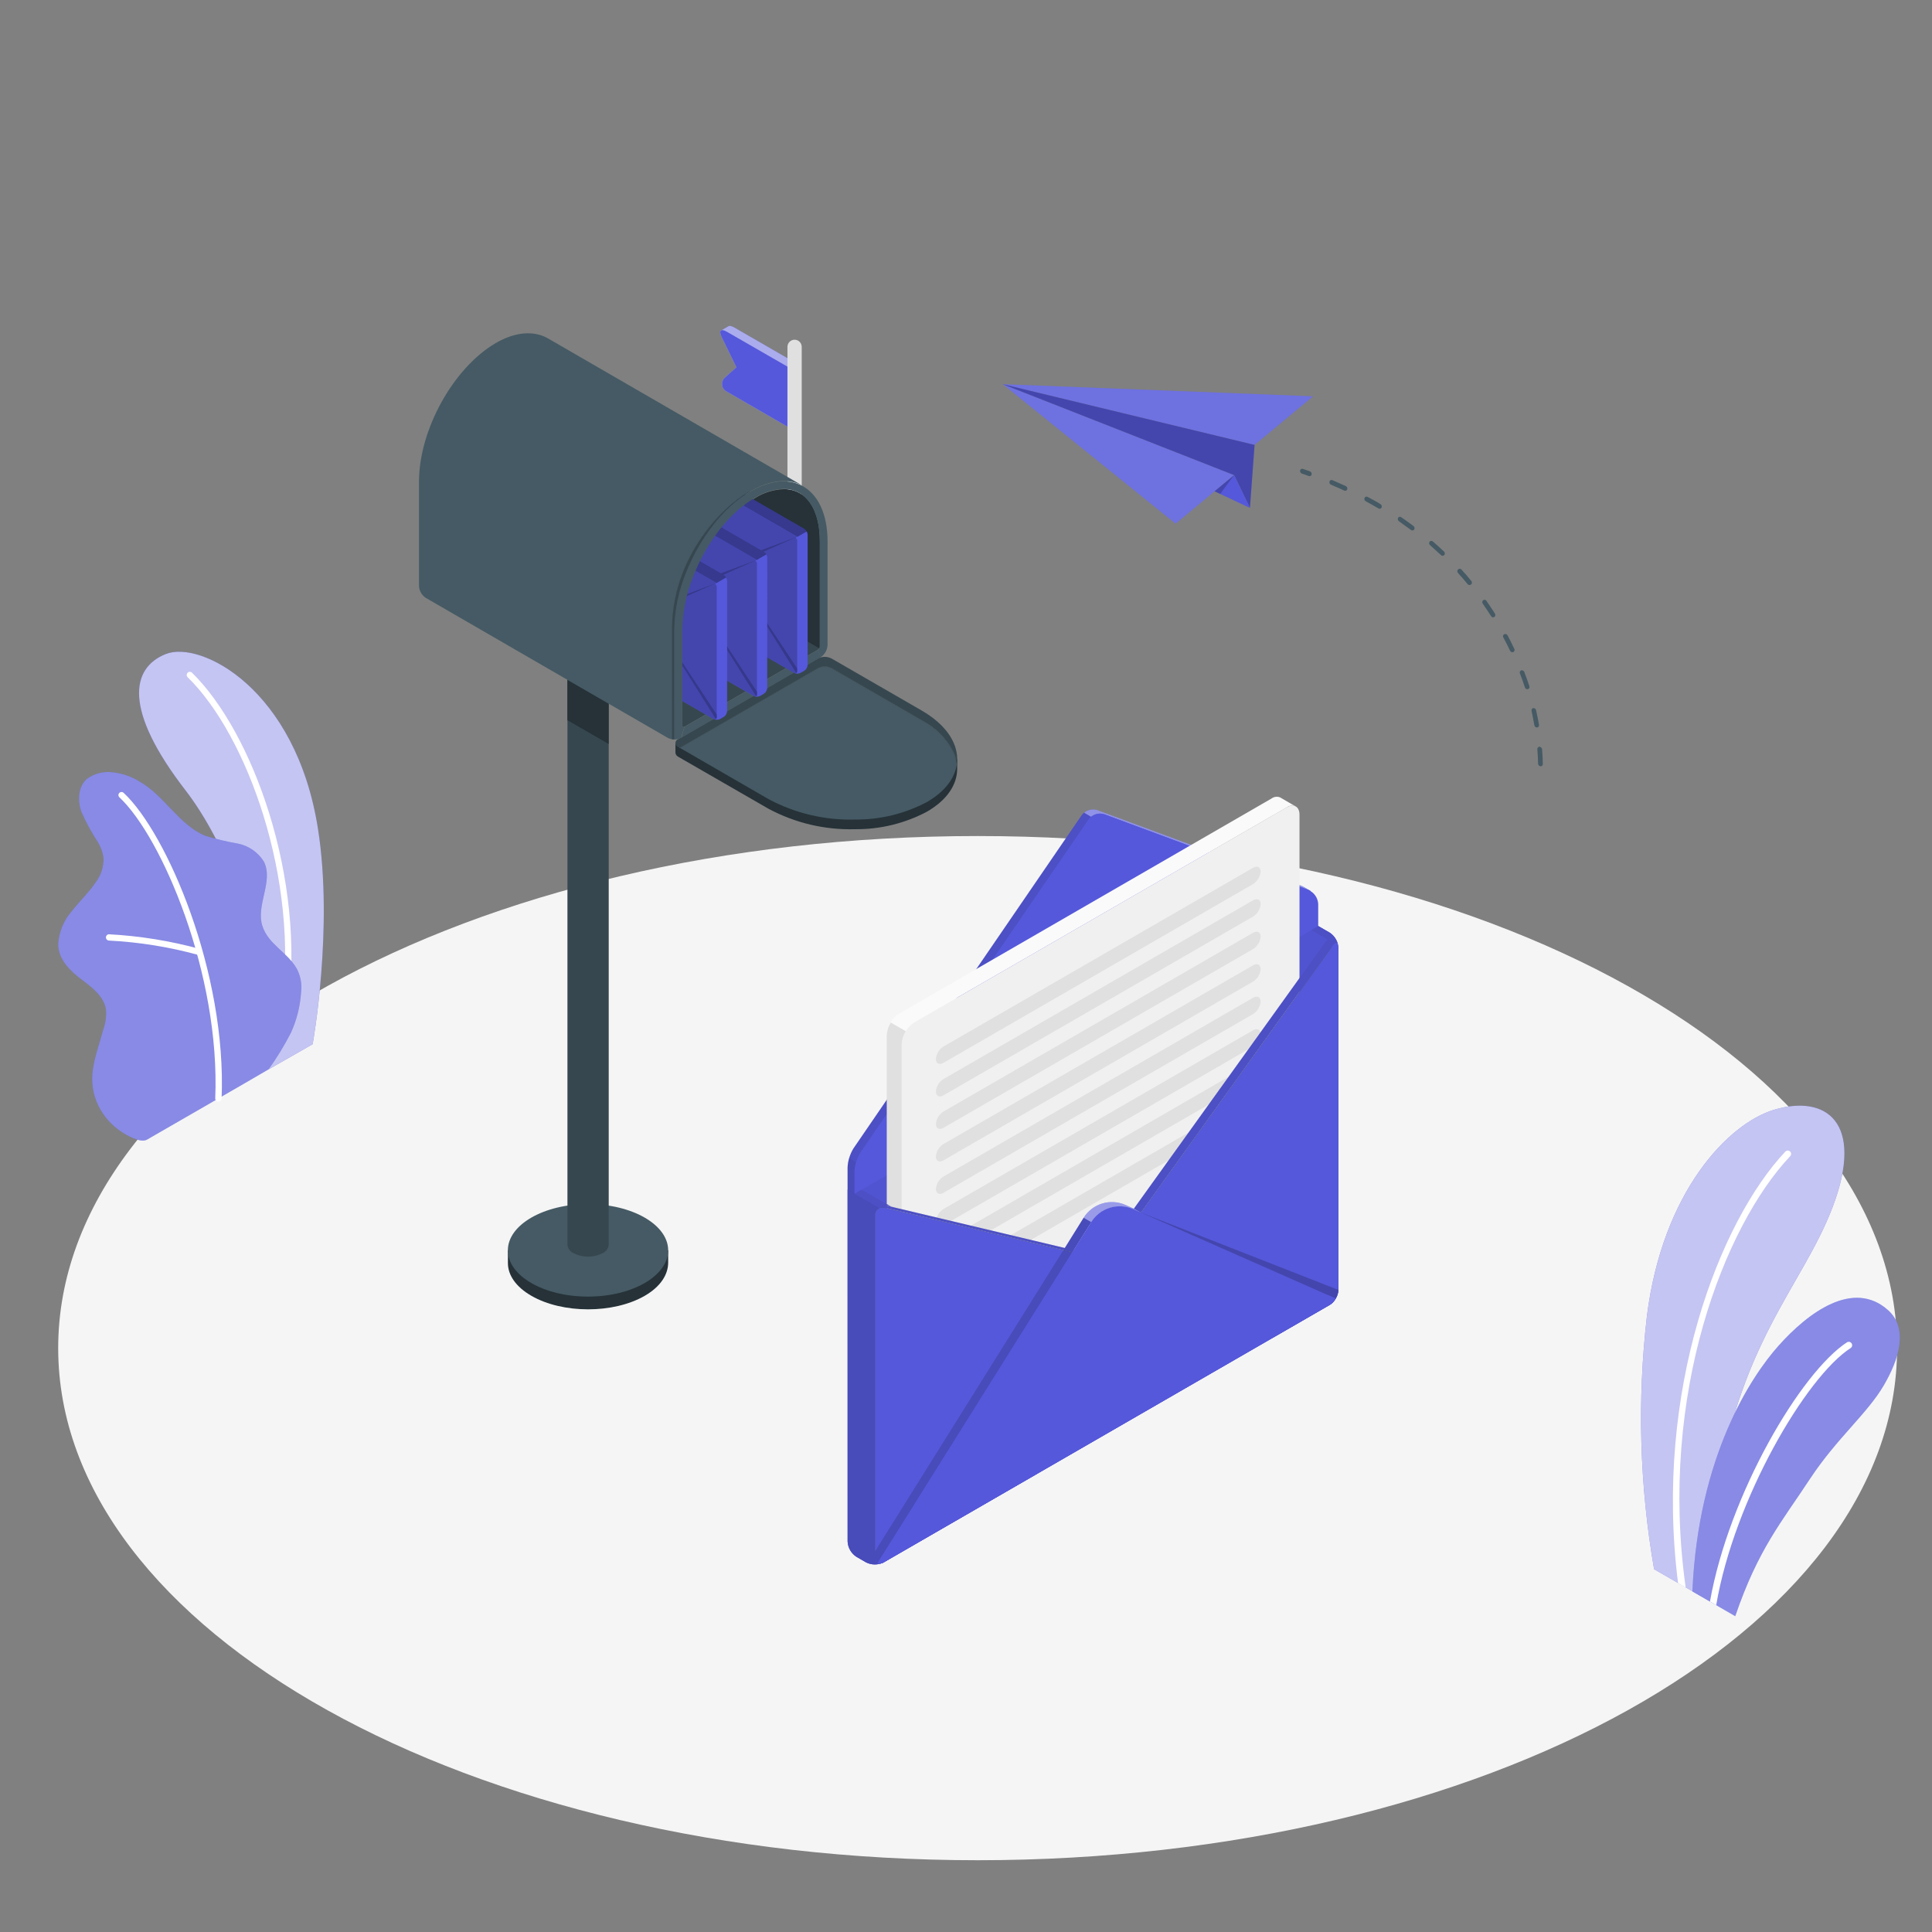 <svg width="166" height="166" viewBox="0 0 166 166" fill="none" xmlns="http://www.w3.org/2000/svg">
<rect x="0" y="0" width="166" height="166" fill="#808080" stroke="none"/>
<g id="Inbox cleanup-amico 1">
<g id="freepik--Floor--inject-59">
<path id="freepik--floor--inject-59" d="M84 159.833C127.63 159.833 163 140.133 163 115.833C163 91.532 127.63 71.833 84 71.833C40.37 71.833 5 91.532 5 115.833C5 140.133 40.37 159.833 84 159.833Z" fill="#F5F5F5"/>
</g>
<g id="freepik--Mailbox--inject-59">
<g id="freepik--mailbox--inject-59">
<path id="Vector" d="M68.298 31.143L63.092 28.138C62.858 28.006 62.692 27.972 62.598 28.023L61.964 28.393C61.853 28.453 61.858 28.644 61.998 28.933L63.275 31.555L62.33 32.407C62.23 32.484 62.151 32.586 62.102 32.702C62.053 32.819 62.034 32.946 62.048 33.072C62.062 33.198 62.109 33.318 62.183 33.42C62.257 33.523 62.356 33.605 62.471 33.658L67.672 36.663L68.311 36.297L68.298 31.143Z" fill="#5558DA"/>
<path id="Vector_2" opacity="0.5" d="M68.298 31.143L63.092 28.138C62.858 28.006 62.692 27.972 62.598 28.023L61.964 28.393C61.853 28.453 61.858 28.644 61.998 28.933L63.275 31.555L62.33 32.407C62.23 32.484 62.151 32.586 62.102 32.702C62.053 32.819 62.034 32.946 62.048 33.072C62.062 33.198 62.109 33.318 62.183 33.42C62.257 33.523 62.356 33.605 62.471 33.658L67.672 36.663L68.311 36.297L68.298 31.143Z" fill="white"/>
<path id="Vector_3" d="M62.458 28.508C61.947 28.21 61.743 28.401 61.998 28.933L63.275 31.555L62.33 32.407C62.23 32.484 62.151 32.586 62.102 32.702C62.053 32.819 62.034 32.946 62.048 33.072C62.062 33.198 62.108 33.318 62.182 33.42C62.257 33.523 62.356 33.605 62.471 33.658L67.672 36.663V31.509L62.458 28.508Z" fill="#5558DA"/>
<path id="Vector_4" d="M68.272 47.704C68.11 47.703 67.955 47.638 67.84 47.523C67.725 47.409 67.66 47.254 67.659 47.091V29.802C67.659 29.639 67.724 29.483 67.839 29.368C67.954 29.253 68.109 29.189 68.272 29.189C68.435 29.189 68.591 29.253 68.706 29.368C68.82 29.483 68.885 29.639 68.885 29.802V47.091C68.884 47.254 68.819 47.409 68.704 47.523C68.59 47.638 68.434 47.703 68.272 47.704Z" fill="#E0E0E0"/>
<path id="Vector_5" d="M43.64 108.511V107.43H43.904C44.309 106.704 44.917 106.112 45.654 105.728C48.343 104.174 52.702 104.174 55.392 105.728C56.129 106.112 56.737 106.704 57.142 107.43H57.41V108.477C57.41 109.512 56.763 110.546 55.396 111.338C52.706 112.887 48.348 112.887 45.658 111.338C44.304 110.559 43.632 109.533 43.64 108.511Z" fill="#263238"/>
<path id="Vector_6" d="M50.523 111.406C54.326 111.406 57.41 109.626 57.41 107.43C57.41 105.235 54.326 103.455 50.523 103.455C46.719 103.455 43.636 105.235 43.636 107.43C43.636 109.626 46.719 111.406 50.523 111.406Z" fill="#455A64"/>
<path id="Vector_7" d="M52.302 53.931V106.949C52.288 107.105 52.232 107.254 52.141 107.382C52.049 107.509 51.926 107.609 51.783 107.673C51.394 107.87 50.965 107.973 50.529 107.973C50.093 107.973 49.664 107.87 49.276 107.673C49.133 107.609 49.009 107.509 48.918 107.382C48.827 107.254 48.771 107.105 48.756 106.949V53.931H52.302Z" fill="#37474F"/>
<path id="Vector_8" d="M48.752 58.405V61.882L52.298 63.925V60.456L48.752 58.405Z" fill="#263238"/>
<path id="Vector_9" d="M63.841 51.914L70.396 55.702C70.363 55.754 70.319 55.799 70.269 55.834L58.802 62.453C58.704 62.508 58.627 62.453 58.627 62.351V54.089C58.658 52.499 58.983 50.929 59.585 49.458L63.841 51.914Z" fill="#37474F"/>
<path id="Vector_10" d="M70.447 46.508V55.753L59.589 49.483C59.599 49.452 59.61 49.42 59.623 49.39C60.789 46.483 62.752 44.014 64.88 42.792C65.617 42.327 66.464 42.064 67.336 42.031C69.255 42.009 70.447 43.725 70.447 46.508Z" fill="#263238"/>
<path id="Vector_11" d="M82.242 66.054V65.236H82.165V65.351C82.114 65.122 82.041 64.898 81.948 64.683C81.356 63.486 80.395 62.51 79.207 61.899L71.456 57.409C71.275 57.316 71.074 57.267 70.871 57.267C70.667 57.267 70.466 57.316 70.285 57.409L58.414 64.257C58.264 64.139 58.136 63.995 58.035 63.832V64.683C58.043 64.756 58.069 64.826 58.112 64.885C58.154 64.945 58.212 64.993 58.278 65.024L66.037 69.493C68.317 70.714 70.876 71.319 73.461 71.246C75.612 71.268 77.736 70.752 79.637 69.744C81.382 68.74 82.242 67.412 82.242 66.054Z" fill="#263238"/>
<path id="Vector_12" d="M81.948 64.675C81.356 63.477 80.395 62.501 79.207 61.891L71.456 57.409C71.275 57.316 71.074 57.267 70.871 57.267C70.667 57.267 70.466 57.316 70.285 57.409L58.414 64.257L66.037 68.663C68.317 69.884 70.876 70.489 73.461 70.416C75.612 70.438 77.736 69.922 79.637 68.914C81.203 68.012 82.059 66.85 82.216 65.636C82.173 65.305 82.082 64.981 81.948 64.675Z" fill="#455A64"/>
<path id="Vector_13" d="M82.216 65.637C82.173 65.305 82.082 64.981 81.948 64.675C81.356 63.477 80.395 62.501 79.207 61.891L71.456 57.409C71.275 57.316 71.074 57.267 70.871 57.267C70.667 57.267 70.466 57.316 70.285 57.409L58.414 64.257L58.278 64.181C58.207 64.158 58.145 64.113 58.101 64.053C58.057 63.992 58.033 63.919 58.033 63.845C58.033 63.77 58.057 63.697 58.101 63.637C58.145 63.576 58.207 63.531 58.278 63.508L70.277 56.579C70.458 56.486 70.659 56.437 70.862 56.437C71.066 56.437 71.266 56.486 71.448 56.579L79.207 61.057C80.603 61.865 81.514 62.836 81.948 63.845C82.09 64.17 82.183 64.514 82.225 64.866C82.252 65.122 82.249 65.381 82.216 65.637Z" fill="#37474F"/>
<path id="Vector_14" d="M58.538 63.389L70.536 56.46L70.272 55.834L58.806 62.457L58.538 63.389Z" fill="#455A64"/>
<g id="freepik--Letter--inject-59">
<path id="Vector_15" d="M69.392 45.938C69.386 45.838 69.358 45.742 69.308 45.655C69.259 45.569 69.19 45.495 69.106 45.44L54.494 37.008C54.406 36.962 54.308 36.938 54.209 36.938C54.11 36.938 54.012 36.962 53.924 37.008L53.6 37.191C53.518 37.245 53.449 37.319 53.4 37.404C53.35 37.49 53.321 37.586 53.315 37.685V48.888C53.321 48.986 53.35 49.082 53.4 49.168C53.449 49.254 53.518 49.327 53.6 49.381L68.213 57.813C68.301 57.859 68.398 57.884 68.498 57.884C68.597 57.884 68.695 57.859 68.783 57.813L69.106 57.63C69.189 57.575 69.257 57.502 69.307 57.417C69.356 57.331 69.385 57.235 69.392 57.136V45.938Z" fill="#5558DA"/>
<path id="Vector_16" opacity="0.35" d="M69.328 45.657L68.519 46.125L53.422 37.408C53.47 37.322 53.539 37.249 53.622 37.195L53.945 37.012C54.033 36.966 54.131 36.942 54.23 36.942C54.33 36.942 54.428 36.966 54.516 37.012L69.124 45.444C69.208 45.497 69.278 45.571 69.328 45.657Z" fill="black"/>
<path id="Vector_17" opacity="0.2" d="M68.498 46.121L68.349 46.21C68.396 46.23 68.435 46.265 68.462 46.308C68.489 46.351 68.501 46.402 68.498 46.453V57.651C68.502 57.688 68.496 57.725 68.48 57.758C68.464 57.791 68.439 57.819 68.408 57.839C68.365 57.856 68.316 57.856 68.272 57.839L68.213 57.813L53.6 49.377C53.518 49.322 53.449 49.249 53.4 49.164C53.35 49.078 53.321 48.982 53.315 48.883V37.689C53.319 37.588 53.348 37.49 53.4 37.404L68.498 46.121Z" fill="black"/>
<path id="Vector_18" opacity="0.2" d="M68.498 46.121L61.73 48.636C61.496 48.723 61.24 48.728 61.003 48.651C60.765 48.574 60.561 48.419 60.423 48.211L59.338 46.547L53.345 37.365L59.112 46.619L53.307 48.892C53.313 48.993 53.344 49.09 53.396 49.177L59.129 46.623L60.406 48.645C60.546 48.87 60.762 49.036 61.014 49.114C61.267 49.193 61.539 49.177 61.781 49.071L62.679 48.675L68.413 57.822C68.444 57.802 68.468 57.774 68.484 57.741C68.5 57.708 68.506 57.671 68.502 57.635V57.447L62.705 48.679L68.498 46.121Z" fill="black"/>
</g>
<g id="freepik--letter--inject-59">
<path id="Vector_19" d="M65.923 47.917C65.918 47.818 65.889 47.722 65.84 47.636C65.79 47.55 65.721 47.477 65.638 47.423L51.025 38.987C50.936 38.943 50.837 38.92 50.738 38.92C50.638 38.92 50.54 38.943 50.451 38.987L50.131 39.174C50.048 39.228 49.979 39.301 49.929 39.387C49.88 39.473 49.851 39.569 49.846 39.668V50.867C49.851 50.966 49.88 51.062 49.929 51.148C49.979 51.234 50.048 51.307 50.131 51.361L64.739 59.797C64.828 59.841 64.926 59.864 65.025 59.864C65.124 59.864 65.221 59.841 65.31 59.797L65.633 59.609C65.716 59.556 65.786 59.483 65.835 59.397C65.885 59.311 65.913 59.215 65.918 59.116L65.923 47.917Z" fill="#5558DA"/>
<path id="Vector_20" opacity="0.35" d="M65.85 47.636L65.037 48.104L49.94 39.387C49.99 39.301 50.06 39.228 50.144 39.174L50.468 38.987C50.556 38.943 50.654 38.92 50.753 38.92C50.852 38.92 50.95 38.943 51.038 38.987L65.646 47.423C65.731 47.475 65.802 47.549 65.85 47.636Z" fill="black"/>
<path id="Vector_21" opacity="0.2" d="M65.041 48.104L64.892 48.194C64.939 48.214 64.979 48.248 65.005 48.291C65.032 48.335 65.045 48.386 65.041 48.436V59.635C65.046 59.671 65.04 59.708 65.024 59.741C65.008 59.775 64.983 59.803 64.952 59.822C64.908 59.839 64.86 59.839 64.816 59.822L64.756 59.797L50.144 51.361C50.062 51.306 49.993 51.233 49.943 51.147C49.894 51.062 49.865 50.965 49.859 50.867V39.672C49.863 39.572 49.892 39.474 49.944 39.387L65.041 48.104Z" fill="black"/>
<path id="Vector_22" opacity="0.2" d="M65.037 48.104L58.261 50.633C58.027 50.72 57.771 50.726 57.533 50.648C57.296 50.571 57.092 50.416 56.954 50.207L55.869 48.543L49.889 39.358L55.665 48.598L49.859 50.871C49.862 50.972 49.893 51.071 49.948 51.156L55.682 48.636L56.959 50.654C57.099 50.879 57.316 51.046 57.569 51.124C57.822 51.202 58.095 51.186 58.338 51.08L59.236 50.679L64.969 59.831C64.999 59.809 65.023 59.78 65.037 59.746C65.052 59.713 65.058 59.676 65.054 59.639V59.456L59.266 50.671L65.037 48.104Z" fill="black"/>
</g>
<g id="freepik--letter--inject-59_2">
<path id="Vector_23" d="M62.475 49.913C62.47 49.814 62.441 49.718 62.392 49.632C62.342 49.546 62.273 49.474 62.19 49.42L47.578 40.975C47.489 40.93 47.392 40.906 47.292 40.906C47.193 40.906 47.095 40.93 47.007 40.975L46.684 41.162C46.6 41.216 46.531 41.289 46.481 41.375C46.432 41.461 46.404 41.557 46.398 41.656V52.85C46.404 52.949 46.433 53.045 46.482 53.131C46.532 53.217 46.601 53.29 46.684 53.344L61.296 61.78C61.384 61.825 61.482 61.847 61.581 61.847C61.68 61.847 61.778 61.825 61.866 61.78L62.19 61.593C62.273 61.539 62.341 61.466 62.391 61.38C62.44 61.294 62.469 61.198 62.475 61.099V49.913Z" fill="#5558DA"/>
<path id="Vector_24" opacity="0.35" d="M62.39 49.62L61.581 50.088L46.484 41.371C46.531 41.284 46.6 41.21 46.684 41.158L47.007 40.971C47.095 40.924 47.193 40.9 47.292 40.9C47.392 40.9 47.49 40.924 47.578 40.971L62.19 49.407C62.274 49.459 62.343 49.533 62.39 49.62Z" fill="black"/>
<path id="Vector_25" opacity="0.2" d="M61.581 50.084L61.432 50.173C61.479 50.193 61.518 50.227 61.545 50.271C61.572 50.314 61.584 50.365 61.581 50.416V61.614C61.585 61.651 61.579 61.688 61.563 61.721C61.547 61.754 61.523 61.782 61.492 61.801C61.448 61.819 61.399 61.819 61.355 61.801L61.296 61.776L46.684 53.344C46.601 53.289 46.532 53.217 46.483 53.131C46.433 53.045 46.404 52.949 46.398 52.85V41.652C46.402 41.551 46.431 41.453 46.484 41.367L61.581 50.084Z" fill="black"/>
<path id="Vector_26" opacity="0.2" d="M61.581 50.088L54.813 52.612C54.58 52.701 54.324 52.707 54.087 52.63C53.85 52.552 53.647 52.396 53.511 52.186L52.421 50.518L46.428 41.337L52.204 50.582L46.398 52.855C46.406 52.955 46.437 53.053 46.488 53.14L52.221 50.586L53.498 52.608C53.638 52.832 53.853 52.999 54.106 53.077C54.359 53.155 54.631 53.14 54.873 53.033L55.771 52.638L61.504 61.785C61.535 61.765 61.56 61.737 61.576 61.704C61.592 61.671 61.598 61.634 61.594 61.597V61.41L55.801 52.625L61.581 50.088Z" fill="black"/>
</g>
<path id="Vector_27" d="M68.928 41.711C67.766 41.103 66.225 41.209 64.539 42.184C62.645 43.273 60.938 45.244 59.742 47.508C59.464 48.031 59.214 48.568 58.993 49.117C58.336 50.694 57.982 52.381 57.95 54.089V63.534C57.747 63.536 57.547 63.488 57.367 63.393L36.583 51.369C36.412 51.255 36.27 51.103 36.168 50.924C36.067 50.745 36.009 50.544 36 50.339V41.401C36 36.923 38.95 31.611 42.585 29.483C44.287 28.487 45.875 28.406 47.05 29.057L68.928 41.711Z" fill="#455A64"/>
<path id="Vector_28" d="M58.993 49.117C58.336 50.694 57.982 52.381 57.95 54.089V63.534C57.879 63.533 57.808 63.526 57.737 63.513C57.737 62.968 57.737 59.937 57.737 54.093C57.737 47.147 63.079 42.733 64.548 42.175C62.654 43.265 60.947 45.236 59.751 47.5C59.47 48.025 59.217 48.565 58.993 49.117Z" fill="#37474F"/>
<path id="Vector_29" d="M58.806 62.453C58.708 62.512 58.627 62.453 58.627 62.355V54.089C58.66 52.501 58.986 50.932 59.589 49.462C59.599 49.43 59.61 49.399 59.623 49.368C59.855 48.785 60.122 48.217 60.423 47.666C61.59 45.512 63.181 43.742 64.88 42.767C65.617 42.301 66.464 42.038 67.336 42.005C67.78 42.002 68.219 42.109 68.613 42.316C69.758 42.929 70.43 44.41 70.43 46.483V55.523C70.428 55.585 70.411 55.645 70.38 55.698C70.35 55.751 70.307 55.796 70.256 55.83L70.52 56.456L70.579 56.417C70.672 56.353 70.754 56.274 70.822 56.183C70.992 55.972 71.09 55.713 71.103 55.442V46.508C71.103 44.112 70.251 42.443 68.911 41.737C67.744 41.124 66.208 41.23 64.518 42.205C62.628 43.295 60.921 45.265 59.721 47.53C59.444 48.053 59.196 48.59 58.976 49.139C58.319 50.715 57.965 52.402 57.933 54.11V63.534H58.035C58.204 63.524 58.368 63.477 58.517 63.398L58.806 62.453Z" fill="#455A64"/>
</g>
</g>
<g id="freepik--Message--inject-115">
<g id="freepik--Envelope--inject-115">
<path id="Vector_30" d="M72.826 102.212L112.656 79.218L114.25 80.138C114.468 80.281 114.649 80.473 114.778 80.698C114.908 80.924 114.983 81.177 114.997 81.437V110.818C114.983 111.078 114.908 111.331 114.779 111.556C114.649 111.782 114.468 111.974 114.25 112.117L75.916 134.245C75.684 134.36 75.429 134.42 75.17 134.42C74.911 134.42 74.655 134.36 74.423 134.245L73.581 133.758C73.364 133.615 73.183 133.423 73.052 133.197C72.922 132.972 72.847 132.719 72.832 132.459L72.826 102.212Z" fill="#5558DA"/>
<path id="Vector_31" opacity="0.05" d="M72.826 102.212L112.656 79.218L114.25 80.138C114.468 80.281 114.649 80.473 114.778 80.698C114.908 80.924 114.983 81.177 114.997 81.437V110.818C114.983 111.078 114.908 111.331 114.779 111.556C114.649 111.782 114.468 111.974 114.25 112.117L75.916 134.245C75.684 134.36 75.429 134.42 75.17 134.42C74.911 134.42 74.655 134.36 74.423 134.245L73.581 133.758C73.364 133.615 73.183 133.423 73.052 133.197C72.922 132.972 72.847 132.719 72.832 132.459L72.826 102.212Z" fill="black"/>
<path id="Vector_32" d="M112.435 76.632L112.599 76.542L111.981 76.184C111.927 76.154 111.871 76.128 111.814 76.106L94.285 69.611C94.044 69.531 93.785 69.528 93.543 69.605C93.301 69.682 93.091 69.834 92.941 70.038L73.33 98.673C73.026 99.167 72.852 99.73 72.826 100.309V102.212L73.423 102.564L112.647 79.215V77.313C112.641 77.07 112.568 76.835 112.435 76.632Z" fill="#5558DA"/>
<path id="Vector_33" opacity="0.1" d="M93.75 70.179C93.672 70.24 93.604 70.312 93.547 70.394L73.937 99.028C73.776 99.282 73.653 99.557 73.572 99.847L72.975 99.494C73.019 99.347 73.072 99.202 73.133 99.061C73.16 99.001 73.187 98.945 73.217 98.888V98.861C73.248 98.801 73.283 98.743 73.322 98.688L92.938 70.041C92.968 69.999 93 69.959 93.037 69.922L93.141 69.826L93.75 70.179Z" fill="black"/>
<path id="Vector_34" opacity="0.35" d="M112.59 76.542C112.537 76.51 112.481 76.483 112.423 76.462L94.891 69.964C94.698 69.9 94.492 69.886 94.293 69.923C94.093 69.961 93.906 70.049 93.75 70.179L93.153 69.826C93.31 69.698 93.498 69.611 93.697 69.573C93.897 69.535 94.103 69.549 94.297 69.611L111.826 76.106C111.883 76.128 111.938 76.155 111.99 76.187L112.59 76.542Z" fill="white"/>
<path id="Vector_35" d="M93.039 69.922C93.071 69.887 93.106 69.855 93.144 69.826C93.106 69.854 93.07 69.886 93.039 69.922Z" fill="#5558DA"/>
<path id="Vector_36" opacity="0.2" d="M73.211 98.876C73.211 98.876 73.211 98.855 73.211 98.846C73.211 98.837 73.217 98.867 73.211 98.876Z" fill="black"/>
<path id="Vector_37" opacity="0.2" d="M92.941 70.038C92.97 69.996 93.003 69.957 93.04 69.922C93.002 69.956 92.969 69.995 92.941 70.038Z" fill="black"/>
<path id="Vector_38" d="M93.547 70.397L73.939 99.034C73.632 99.526 73.458 100.089 73.432 100.668V102.57L113.262 79.576V77.665C113.247 77.408 113.161 77.159 113.012 76.948C112.864 76.737 112.66 76.572 112.423 76.471L94.894 69.975C94.653 69.896 94.394 69.894 94.153 69.969C93.911 70.045 93.699 70.194 93.547 70.397Z" fill="#5558DA"/>
<path id="Vector_39" d="M77.768 130.243L76.49 129.506C76.384 129.425 76.302 129.319 76.249 129.197C76.197 129.075 76.177 128.942 76.191 128.81V88.986C76.208 88.582 76.332 88.189 76.55 87.848L77.849 88.595C77.629 88.937 77.505 89.332 77.49 89.738V129.547C77.474 129.677 77.492 129.809 77.54 129.931C77.589 130.053 77.667 130.16 77.768 130.243Z" fill="#E0E0E0"/>
<path id="Vector_40" d="M78.565 87.836L110.559 69.369C111.157 69.017 111.655 69.301 111.655 70.002V109.815C111.635 110.196 111.526 110.566 111.335 110.897C111.145 111.228 110.879 111.508 110.559 111.717L78.565 130.181C77.968 130.53 77.469 130.246 77.469 129.545V89.738C77.49 89.358 77.6 88.987 77.79 88.656C77.981 88.326 78.246 88.045 78.565 87.836Z" fill="#F0F0F0"/>
<path id="Vector_41" d="M110.037 68.542L111.291 69.271C111.17 69.225 111.039 69.211 110.911 69.23C110.782 69.248 110.661 69.298 110.557 69.375L78.565 87.839C78.258 88.024 78.004 88.284 77.825 88.595L76.526 87.848C76.706 87.538 76.959 87.277 77.263 87.087L109.258 68.605C109.369 68.523 109.5 68.473 109.638 68.461C109.775 68.449 109.913 68.475 110.037 68.536V68.542Z" fill="#FAFAFA"/>
<path id="Vector_42" d="M81.062 89.92L107.666 74.559C108.024 74.353 108.314 74.5 108.314 74.888C108.298 75.105 108.231 75.315 108.118 75.501C108.005 75.688 107.851 75.845 107.666 75.96L81.062 91.321C80.704 91.527 80.414 91.381 80.414 90.996C80.43 90.778 80.496 90.567 80.609 90.38C80.722 90.194 80.877 90.036 81.062 89.92Z" fill="#E0E0E0"/>
<path id="Vector_43" d="M81.062 92.713L107.666 77.352C108.024 77.145 108.314 77.292 108.314 77.68C108.298 77.897 108.231 78.107 108.118 78.293C108.005 78.48 107.851 78.637 107.666 78.752L81.062 94.113C80.704 94.319 80.414 94.173 80.414 93.788C80.43 93.57 80.496 93.359 80.609 93.172C80.722 92.986 80.877 92.828 81.062 92.713Z" fill="#E0E0E0"/>
<path id="Vector_44" d="M81.062 95.505L107.666 80.144C108.024 79.938 108.314 80.084 108.314 80.469C108.298 80.687 108.231 80.897 108.119 81.084C108.006 81.271 107.851 81.429 107.666 81.544L81.062 96.905C80.704 97.111 80.414 96.965 80.414 96.58C80.43 96.362 80.496 96.151 80.609 95.965C80.722 95.778 80.877 95.62 81.062 95.505Z" fill="#E0E0E0"/>
<path id="Vector_45" d="M81.062 98.297L107.666 82.939C108.024 82.733 108.314 82.879 108.314 83.264C108.298 83.482 108.231 83.692 108.119 83.879C108.006 84.066 107.851 84.224 107.666 84.339L81.062 99.7C80.704 99.906 80.414 99.76 80.414 99.372C80.43 99.154 80.496 98.944 80.609 98.757C80.722 98.57 80.877 98.412 81.062 98.297Z" fill="#E0E0E0"/>
<path id="Vector_46" d="M81.062 101.089L107.666 85.728C108.024 85.522 108.314 85.668 108.314 86.053C108.298 86.271 108.231 86.482 108.119 86.668C108.006 86.855 107.851 87.013 107.666 87.128L81.062 102.489C80.704 102.695 80.414 102.549 80.414 102.161C80.43 101.944 80.497 101.734 80.61 101.547C80.722 101.361 80.877 101.204 81.062 101.089Z" fill="#E0E0E0"/>
<path id="Vector_47" d="M81.062 103.881L107.666 88.52C108.024 88.314 108.314 88.46 108.314 88.845C108.298 89.063 108.231 89.274 108.119 89.46C108.006 89.647 107.851 89.805 107.666 89.921L81.062 105.282C80.704 105.488 80.414 105.341 80.414 104.953C80.43 104.736 80.497 104.526 80.61 104.34C80.722 104.153 80.877 103.996 81.062 103.881Z" fill="#E0E0E0"/>
<path id="Vector_48" d="M81.062 106.673L107.666 91.3C108.024 91.094 108.314 91.24 108.314 91.626C108.298 91.843 108.231 92.054 108.119 92.241C108.006 92.427 107.851 92.585 107.666 92.701L81.062 108.062C80.704 108.268 80.414 108.121 80.414 107.733C80.432 107.518 80.5 107.311 80.612 107.126C80.725 106.942 80.879 106.787 81.062 106.673Z" fill="#E0E0E0"/>
<path id="Vector_49" d="M81.062 109.465L107.666 94.104C108.024 93.895 108.314 94.044 108.314 94.43C108.298 94.647 108.231 94.858 108.119 95.045C108.006 95.232 107.851 95.389 107.666 95.505L81.062 110.866C80.704 111.072 80.414 110.926 80.414 110.537C80.43 110.32 80.497 110.11 80.61 109.924C80.722 109.738 80.877 109.58 81.062 109.465Z" fill="#E0E0E0"/>
<path id="Vector_50" d="M113.988 111.206C113.976 111.227 113.962 111.247 113.946 111.266L97.348 103.905C96.718 103.626 96.008 103.584 95.35 103.787C94.692 103.99 94.129 104.425 93.765 105.01L76.021 133.48L75.364 133.86C75.291 133.911 75.206 133.943 75.117 133.953C75.029 133.962 74.939 133.95 74.856 133.916L93.105 104.634C93.469 104.049 94.032 103.616 94.69 103.412C95.348 103.209 96.058 103.249 96.688 103.526L113.988 111.206Z" fill="#5558DA"/>
<path id="Vector_51" opacity="0.4" d="M92.126 107.599L92.167 107.563L76.015 133.483L75.358 133.863C75.284 133.913 75.2 133.944 75.111 133.954C75.023 133.964 74.933 133.952 74.85 133.919L91.475 107.217L92.126 107.599Z" fill="white"/>
<path id="Vector_52" opacity="0.4" d="M113.988 111.209C113.976 111.23 113.962 111.25 113.946 111.269L97.345 103.905C96.715 103.626 96.006 103.584 95.347 103.787C94.689 103.99 94.126 104.425 93.762 105.01L93.105 104.628C93.471 104.045 94.034 103.613 94.692 103.411C95.35 103.21 96.059 103.251 96.688 103.529L113.988 111.209Z" fill="white"/>
<path id="Vector_53" d="M114.985 81.246C114.949 81.031 114.836 80.971 114.686 81.072C114.613 81.127 114.548 81.194 114.495 81.269L114.412 81.386L98.044 104.189L95.599 107.596C95.441 107.794 95.232 107.946 94.995 108.035C94.758 108.124 94.501 108.147 94.252 108.1L92.14 107.599L76.015 103.765C75.906 103.742 75.795 103.742 75.686 103.765C75.644 103.773 75.603 103.786 75.564 103.803L76.009 103.547L91.537 107.24L93.654 107.724C93.904 107.771 94.161 107.749 94.398 107.66C94.636 107.571 94.844 107.419 95.001 107.22L97.447 103.815L113.907 80.896C113.957 80.828 114.02 80.77 114.092 80.726L112.677 79.911L113.274 79.567L114.259 80.135C114.448 80.262 114.61 80.426 114.734 80.617C114.859 80.808 114.944 81.021 114.985 81.246Z" fill="#5558DA"/>
<path id="Vector_54" opacity="0.4" d="M98.044 104.189L95.599 107.596C95.441 107.794 95.233 107.946 94.995 108.035C94.758 108.124 94.501 108.147 94.252 108.101L92.141 107.599L92.182 107.563L92.284 107.402L93.667 107.73C93.916 107.777 94.173 107.755 94.41 107.666C94.648 107.577 94.856 107.425 95.013 107.226L97.435 103.857L98.044 104.189Z" fill="white"/>
<path id="Vector_55" opacity="0.1" d="M114.248 80.135L113.262 79.567L112.665 79.911L114.089 80.732C114.017 80.776 113.955 80.834 113.904 80.902L97.447 103.821L97.423 103.854L98.021 104.186L114.409 81.386L114.493 81.269C114.545 81.194 114.61 81.127 114.684 81.072C114.83 80.971 114.943 81.031 114.982 81.246C114.94 81.021 114.854 80.806 114.728 80.615C114.602 80.425 114.438 80.261 114.248 80.135Z" fill="black"/>
<path id="Vector_56" d="M76.338 104.242L72.826 102.212V132.459C72.841 132.719 72.916 132.972 73.046 133.197C73.177 133.423 73.358 133.615 73.575 133.758L74.417 134.245C74.649 134.36 74.905 134.42 75.164 134.42C75.423 134.42 75.678 134.36 75.91 134.245L76.332 134L76.338 104.242Z" fill="#5558DA"/>
<path id="Vector_57" opacity="0.15" d="M76.338 104.242L72.826 102.212V132.459C72.841 132.719 72.916 132.972 73.046 133.197C73.177 133.423 73.358 133.615 73.575 133.758L74.417 134.245C74.649 134.36 74.905 134.42 75.164 134.42C75.423 134.42 75.678 134.36 75.91 134.245L76.332 134L76.338 104.242Z" fill="black"/>
<path id="Vector_58" d="M114.412 81.386V110.448C114.404 110.717 114.323 110.979 114.179 111.206C114.069 111.399 113.919 111.566 113.74 111.696L113.713 111.714L113.662 111.747L75.331 133.875C75.285 133.903 75.236 133.926 75.185 133.943C75.182 133.898 75.182 133.854 75.185 133.809V104.439C75.178 104.334 75.197 104.229 75.24 104.133C75.283 104.036 75.349 103.952 75.432 103.887C75.515 103.822 75.612 103.778 75.716 103.758C75.819 103.739 75.926 103.745 76.027 103.776L92.152 107.611L94.264 108.112C94.513 108.159 94.77 108.136 95.007 108.047C95.244 107.958 95.453 107.806 95.61 107.608L98.044 104.189L114.412 81.386Z" fill="#455A64"/>
<path id="Vector_59" d="M115 81.446V110.827C114.991 111.096 114.91 111.358 114.767 111.585C114.656 111.778 114.506 111.945 114.328 112.078L114.298 112.093C114.283 112.105 114.267 112.116 114.25 112.126L75.919 134.242C75.846 134.294 75.761 134.327 75.672 134.337C75.582 134.348 75.492 134.335 75.409 134.302C75.345 134.264 75.291 134.212 75.252 134.15C75.213 134.088 75.19 134.017 75.185 133.943C75.182 133.898 75.182 133.854 75.185 133.809V104.439C75.178 104.334 75.197 104.229 75.24 104.133C75.283 104.036 75.349 103.952 75.432 103.887C75.515 103.822 75.612 103.778 75.716 103.758C75.819 103.739 75.926 103.745 76.027 103.776L92.152 107.611L94.264 108.112C94.513 108.159 94.77 108.136 95.007 108.047C95.244 107.958 95.453 107.806 95.61 107.608L98.044 104.189L114.424 81.386L114.507 81.269C114.767 80.884 115 80.956 115 81.446Z" fill="#5558DA"/>
<path id="Vector_60" d="M114.25 112.114L114.298 112.081L114.328 112.066C114.506 111.933 114.656 111.766 114.767 111.573C114.906 111.35 114.986 111.093 114.997 110.83L98.044 104.189L109.392 114.918L114.25 112.114Z" fill="#5558DA"/>
<path id="Vector_61" opacity="0.2" d="M114.25 112.114L114.298 112.081L114.328 112.066C114.506 111.933 114.656 111.766 114.767 111.573C114.906 111.35 114.986 111.093 114.997 110.83L98.044 104.189L109.392 114.918L114.25 112.114Z" fill="black"/>
<path id="Vector_62" d="M75.17 133.812C75.159 133.907 75.175 134.004 75.216 134.091C75.257 134.178 75.322 134.252 75.403 134.305C75.486 134.338 75.576 134.351 75.666 134.34C75.755 134.33 75.84 134.297 75.913 134.245L89.109 126.627L92.123 107.602L75.17 133.322V133.812Z" fill="#5558DA"/>
<path id="Vector_63" opacity="0.15" d="M93.753 105.007L75.4 134.302C75.319 134.249 75.254 134.175 75.213 134.088C75.172 134.001 75.156 133.905 75.167 133.809V133.322L91.361 107.426L91.487 107.226L93.096 104.645L93.753 105.007Z" fill="black"/>
<path id="Vector_64" d="M114.767 111.573C114.656 111.766 114.506 111.933 114.328 112.066L114.298 112.081L75.919 134.242C75.846 134.294 75.761 134.327 75.672 134.337C75.582 134.348 75.492 134.335 75.409 134.302L93.762 104.998C94.13 104.41 94.698 103.974 95.361 103.771C96.024 103.568 96.738 103.61 97.372 103.89L114.767 111.573Z" fill="#5558DA"/>
<path id="Vector_65" d="M114.767 111.576C114.657 111.769 114.508 111.936 114.328 112.066L114.301 112.084L75.916 134.245C75.843 134.296 75.757 134.328 75.668 134.338C75.579 134.348 75.489 134.335 75.406 134.302L75.916 133.489L113.635 111.708L113.665 111.69C113.824 111.574 113.959 111.428 114.062 111.26L114.767 111.576Z" fill="#5558DA"/>
<path id="Vector_66" opacity="0.15" d="M72.96 99.494L73.557 99.847C73.473 100.111 73.425 100.387 73.417 100.665V102.564L72.82 102.212V100.309C72.829 100.033 72.876 99.758 72.96 99.494Z" fill="black"/>
<path id="Vector_67" d="M76.567 103.669L76.006 103.535L75.561 103.791L74.946 103.436L73.432 102.564L74.02 102.215L76.567 103.669Z" fill="#5558DA"/>
<path id="Vector_68" opacity="0.1" d="M76.567 103.669L74.023 102.218L73.426 102.567L74.94 103.439L75.555 103.794C75.591 103.777 75.629 103.765 75.669 103.759C75.777 103.736 75.889 103.736 75.997 103.759L77.236 104.057L91.361 107.426L91.487 107.226L76.567 103.669Z" fill="black"/>
</g>
</g>
<g id="freepik--paper-plane--inject-45">
<path id="Vector_69" d="M106.032 40.821L86.156 33.01L101.008 44.995L106.032 40.821Z" fill="#5558DA"/>
<path id="Vector_70" opacity="0.15" d="M106.032 40.821L86.156 33.01L101.008 44.995L106.032 40.821Z" fill="white"/>
<path id="Vector_71" d="M86.156 33.01L107.794 38.227L112.818 34.052L86.156 33.01Z" fill="#5558DA"/>
<path id="Vector_72" opacity="0.15" d="M86.156 33.01L107.794 38.227L112.818 34.052L86.156 33.01Z" fill="white"/>
<path id="Vector_73" d="M107.794 38.227L107.396 43.643L106.032 40.821L86.156 33.01L107.794 38.227Z" fill="#5558DA"/>
<path id="Vector_74" opacity="0.2" d="M107.794 38.227L107.396 43.643L106.032 40.821L86.156 33.01L107.794 38.227Z" fill="black"/>
<path id="Vector_75" d="M107.396 43.643L104.356 42.213L106.032 40.821L107.396 43.643Z" fill="#5558DA"/>
<path id="Vector_76" opacity="0.2" d="M106.032 40.821L104.356 42.213L104.842 42.441L106.032 40.821Z" fill="black"/>
<path id="Vector_77" d="M111.786 40.306C111.766 40.319 111.749 40.336 111.735 40.355C111.722 40.375 111.712 40.397 111.707 40.42C111.696 40.476 111.705 40.534 111.733 40.584C111.761 40.634 111.806 40.672 111.86 40.691L112.45 40.9C112.474 40.91 112.501 40.914 112.527 40.913C112.554 40.912 112.58 40.904 112.603 40.892C112.627 40.88 112.647 40.862 112.663 40.841C112.679 40.82 112.69 40.795 112.696 40.769C112.708 40.714 112.7 40.657 112.674 40.607C112.647 40.557 112.603 40.519 112.551 40.498L111.954 40.289C111.927 40.279 111.897 40.275 111.868 40.278C111.839 40.281 111.811 40.291 111.786 40.306Z" fill="#455A64"/>
<path id="Vector_78" d="M114.486 41.257C114.87 41.42 115.253 41.59 115.63 41.762C115.681 41.786 115.722 41.828 115.746 41.88C115.769 41.931 115.773 41.99 115.758 42.045C115.749 42.07 115.735 42.093 115.716 42.112C115.698 42.131 115.675 42.146 115.65 42.156C115.626 42.165 115.599 42.17 115.573 42.168C115.546 42.167 115.52 42.16 115.496 42.148C115.124 41.976 114.743 41.81 114.363 41.647C114.311 41.625 114.269 41.585 114.245 41.534C114.221 41.483 114.216 41.425 114.231 41.371C114.242 41.329 114.269 41.293 114.306 41.27C114.332 41.253 114.363 41.243 114.394 41.24C114.426 41.238 114.458 41.244 114.486 41.257ZM117.509 42.696C117.883 42.898 118.251 43.086 118.613 43.317C118.662 43.345 118.699 43.39 118.717 43.444C118.735 43.498 118.733 43.556 118.71 43.608C118.699 43.632 118.682 43.653 118.661 43.67C118.641 43.687 118.617 43.7 118.591 43.707C118.565 43.714 118.538 43.715 118.512 43.711C118.486 43.707 118.461 43.698 118.438 43.684C118.081 43.473 117.718 43.268 117.35 43.073C117.3 43.046 117.262 43.002 117.242 42.949C117.223 42.896 117.223 42.838 117.242 42.785C117.256 42.75 117.28 42.721 117.312 42.701C117.341 42.682 117.375 42.672 117.41 42.671C117.444 42.67 117.479 42.679 117.509 42.696ZM120.404 44.448C120.758 44.688 121.105 44.938 121.445 45.194C121.49 45.227 121.522 45.276 121.534 45.331C121.547 45.386 121.539 45.443 121.512 45.492C121.497 45.515 121.477 45.534 121.455 45.548C121.432 45.563 121.406 45.572 121.38 45.576C121.353 45.58 121.326 45.578 121.3 45.571C121.274 45.564 121.25 45.551 121.229 45.534C120.895 45.285 120.551 45.042 120.204 44.789C120.157 44.758 120.123 44.71 120.109 44.656C120.095 44.601 120.101 44.543 120.127 44.493C120.14 44.466 120.16 44.444 120.185 44.428C120.22 44.409 120.259 44.401 120.298 44.405C120.336 44.409 120.373 44.424 120.404 44.448ZM123.114 46.525C123.442 46.807 123.762 47.098 124.069 47.388C124.111 47.426 124.137 47.478 124.142 47.534C124.147 47.59 124.13 47.645 124.096 47.69C124.078 47.71 124.056 47.726 124.031 47.737C124.007 47.748 123.98 47.754 123.953 47.754C123.926 47.755 123.899 47.749 123.874 47.738C123.85 47.727 123.828 47.711 123.809 47.691C123.499 47.404 123.188 47.12 122.876 46.843C122.832 46.807 122.803 46.756 122.795 46.7C122.787 46.644 122.801 46.587 122.833 46.54C122.844 46.523 122.858 46.51 122.876 46.5C122.913 46.479 122.956 46.47 122.999 46.475C123.041 46.479 123.082 46.497 123.114 46.525ZM125.574 48.94C125.863 49.258 126.147 49.587 126.421 49.921C126.456 49.964 126.474 50.019 126.469 50.074C126.465 50.13 126.44 50.181 126.398 50.218C126.378 50.236 126.354 50.25 126.328 50.258C126.302 50.267 126.275 50.27 126.248 50.268C126.221 50.266 126.194 50.258 126.17 50.246C126.146 50.234 126.124 50.217 126.107 50.196C125.839 49.869 125.558 49.544 125.275 49.233C125.237 49.193 125.215 49.139 125.214 49.084C125.214 49.028 125.234 48.974 125.272 48.933L125.3 48.908C125.342 48.879 125.393 48.866 125.443 48.871C125.494 48.877 125.541 48.901 125.574 48.94ZM127.727 51.643C127.922 51.921 128.11 52.202 128.297 52.49L128.446 52.724C128.477 52.769 128.49 52.825 128.48 52.879C128.471 52.933 128.441 52.981 128.397 53.013C128.373 53.027 128.347 53.036 128.32 53.04C128.292 53.043 128.265 53.041 128.238 53.034C128.212 53.026 128.187 53.014 128.166 52.997C128.144 52.98 128.126 52.959 128.113 52.935L127.964 52.704C127.783 52.423 127.598 52.146 127.406 51.871C127.371 51.829 127.354 51.775 127.358 51.719C127.362 51.664 127.387 51.613 127.429 51.577C127.451 51.559 127.477 51.547 127.505 51.54C127.533 51.533 127.562 51.532 127.59 51.538C127.618 51.542 127.645 51.553 127.668 51.569C127.692 51.585 127.712 51.606 127.728 51.63L127.727 51.643ZM129.255 54.492C129.305 54.47 129.363 54.468 129.414 54.487C129.466 54.506 129.509 54.544 129.533 54.593C129.734 54.975 129.93 55.363 130.11 55.753C130.123 55.777 130.13 55.803 130.133 55.83C130.135 55.857 130.132 55.884 130.124 55.91C130.116 55.935 130.103 55.959 130.085 55.98C130.068 56 130.046 56.017 130.022 56.029C129.97 56.048 129.913 56.046 129.862 56.024C129.811 56.002 129.77 55.962 129.748 55.911C129.564 55.528 129.371 55.143 129.17 54.771C129.144 54.727 129.135 54.675 129.146 54.624C129.157 54.574 129.186 54.529 129.228 54.499L129.255 54.492ZM130.703 57.6C130.757 57.585 130.815 57.592 130.865 57.618C130.915 57.644 130.953 57.688 130.972 57.741C131.124 58.142 131.272 58.55 131.404 58.956C131.414 58.981 131.418 59.008 131.417 59.035C131.416 59.062 131.41 59.089 131.398 59.113C131.387 59.137 131.37 59.159 131.35 59.177C131.33 59.194 131.306 59.208 131.281 59.217C131.226 59.228 131.168 59.218 131.12 59.189C131.072 59.16 131.036 59.114 131.02 59.06C130.891 58.66 130.749 58.26 130.596 57.868C130.576 57.826 130.572 57.777 130.585 57.732C130.598 57.687 130.626 57.647 130.665 57.621C130.675 57.603 130.689 57.589 130.705 57.577L130.703 57.6ZM131.735 60.843C131.791 60.837 131.847 60.852 131.892 60.885C131.938 60.918 131.969 60.967 131.981 61.022C132.075 61.436 132.163 61.859 132.233 62.277C132.239 62.303 132.24 62.33 132.235 62.356C132.229 62.383 132.219 62.407 132.203 62.429C132.188 62.451 132.168 62.469 132.144 62.483C132.121 62.496 132.096 62.505 132.069 62.507C132.013 62.51 131.958 62.492 131.915 62.457C131.871 62.422 131.843 62.371 131.834 62.316C131.763 61.904 131.678 61.488 131.596 61.086C131.585 61.047 131.587 61.005 131.6 60.967C131.614 60.928 131.639 60.895 131.673 60.872C131.689 60.85 131.711 60.832 131.737 60.82L131.735 60.843ZM132.277 64.165C132.334 64.168 132.388 64.192 132.428 64.232C132.469 64.272 132.493 64.325 132.497 64.382C132.531 64.801 132.552 65.225 132.563 65.646C132.564 65.672 132.56 65.698 132.55 65.722C132.541 65.747 132.526 65.769 132.507 65.787C132.489 65.806 132.466 65.82 132.442 65.829C132.417 65.838 132.391 65.842 132.365 65.84C132.308 65.835 132.255 65.809 132.217 65.767C132.178 65.726 132.156 65.671 132.156 65.614C132.144 65.204 132.126 64.789 132.091 64.377C132.088 64.342 132.094 64.307 132.109 64.276C132.123 64.244 132.146 64.217 132.175 64.197C132.203 64.168 132.239 64.149 132.279 64.142L132.277 64.165Z" fill="#455A64"/>
</g>
<g id="freepik--Plants--inject-2">
<g id="freepik--plants--inject-2">
<path id="Vector_79" d="M142.123 134.83L147.252 137.777C147.163 135.449 146.962 131.975 147.281 129.642C149.246 115.36 154.822 110.654 157.465 103.703C160.251 96.383 156.856 94.025 152.44 95.351C148.509 96.525 142.85 102.371 141.504 113.091C140.666 120.329 140.874 127.651 142.123 134.83Z" fill="#5558DA"/>
<path id="Vector_80" opacity="0.65" d="M142.123 134.83L147.252 137.777C147.163 135.449 146.962 131.975 147.281 129.642C149.246 115.36 154.822 110.654 157.465 103.703C160.251 96.383 156.856 94.025 152.44 95.351C148.509 96.525 142.85 102.371 141.504 113.091C140.666 120.329 140.874 127.651 142.123 134.83Z" fill="white"/>
<path id="Vector_81" d="M144.181 136.023L144.835 136.402C142.496 119.752 148.19 105.309 153.81 99.345C153.864 99.292 153.894 99.219 153.894 99.144C153.894 99.068 153.864 98.996 153.81 98.942C153.756 98.888 153.683 98.858 153.606 98.858C153.53 98.858 153.457 98.888 153.402 98.942C147.768 104.921 142.088 119.458 144.181 136.023Z" fill="white"/>
<path id="Vector_82" d="M145.414 136.736L149.094 138.863C151.059 133.105 153.058 130.801 155.549 127.013C157.824 123.575 160.462 121.433 161.867 119.011C163.11 116.869 164.043 114.177 162.196 112.546C159.248 109.947 155.421 112.693 152.783 115.665C150.504 118.23 145.92 125.058 145.414 136.736Z" fill="#5558DA"/>
<path id="Vector_83" opacity="0.3" d="M145.414 136.736L149.094 138.863C151.059 133.105 153.058 130.801 155.549 127.013C157.824 123.575 160.462 121.433 161.867 119.011C163.11 116.869 164.043 114.177 162.196 112.546C159.248 109.947 155.421 112.693 152.783 115.665C150.504 118.23 145.92 125.058 145.414 136.736Z" fill="white"/>
<path id="Vector_84" d="M146.922 137.61L147.458 137.92C149.005 128.816 155.186 118.269 159.032 115.812C159.088 115.766 159.126 115.701 159.137 115.63C159.148 115.558 159.132 115.485 159.093 115.424C159.053 115.363 158.992 115.319 158.922 115.3C158.852 115.281 158.778 115.289 158.713 115.321C154.734 117.9 148.563 128.364 146.922 137.61Z" fill="white"/>
</g>
</g>
<g id="freepik--Plants--inject-59">
<g id="freepik--plants--inject-59">
<path id="Vector_85" d="M23.094 91.874L26.864 89.718C26.864 89.718 28.672 79.756 27.319 71.192C25.42 59.154 17.22 55.003 14.24 56.197C11.261 57.391 10.567 60.962 15.946 67.916C19.114 72.022 23.197 80.7 23.094 91.874Z" fill="#5558DA"/>
<path id="Vector_86" opacity="0.65" d="M23.094 91.874L26.864 89.718C26.864 89.718 28.672 79.756 27.319 71.192C25.42 59.154 17.22 55.003 14.24 56.197C11.261 57.391 10.567 60.962 15.946 67.916C19.114 72.022 23.197 80.7 23.094 91.874Z" fill="white"/>
<path id="Vector_87" d="M24.459 87.091H24.425C24.354 87.08 24.29 87.042 24.247 86.984C24.203 86.927 24.184 86.856 24.192 86.784C25.75 75.514 21.218 63.163 16.123 58.187C16.072 58.137 16.042 58.069 16.041 57.998C16.04 57.926 16.067 57.857 16.117 57.806C16.167 57.755 16.235 57.725 16.306 57.724C16.378 57.723 16.447 57.751 16.498 57.8C21.684 62.873 26.307 75.428 24.726 86.858C24.718 86.923 24.686 86.982 24.637 87.025C24.588 87.068 24.524 87.092 24.459 87.091Z" fill="white"/>
<path id="Vector_88" d="M12.637 97.912C12.068 98.254 10.812 97.509 10.362 97.196C9.553 96.647 8.899 95.899 8.463 95.024C7.976 94.032 7.811 92.913 7.991 91.822C8.086 91.245 8.221 90.675 8.395 90.116L8.872 88.467C9.064 87.934 9.145 87.367 9.111 86.801C8.969 85.664 7.974 84.879 7.053 84.197C6.046 83.446 4.994 82.451 5 81.092C5.077 80.038 5.499 79.039 6.2 78.249C6.848 77.424 7.621 76.696 8.207 75.832C8.671 75.226 8.914 74.48 8.895 73.717C8.831 73.251 8.674 72.802 8.435 72.397C7.88 71.556 7.397 70.669 6.99 69.748C6.66 68.798 6.706 67.615 7.445 66.938C7.779 66.693 8.157 66.516 8.559 66.419C8.962 66.321 9.379 66.305 9.788 66.37C10.559 66.466 11.3 66.728 11.96 67.137C14.121 68.337 15.372 70.891 17.647 71.817C18.552 72.094 19.473 72.314 20.405 72.477C20.872 72.565 21.315 72.749 21.707 73.019C22.099 73.288 22.43 73.636 22.679 74.041C23.515 75.747 21.957 77.788 22.548 79.574C23.072 81.149 24.607 81.752 25.466 83.173C25.815 83.803 25.957 84.528 25.869 85.243C25.793 86.448 25.498 87.629 24.999 88.729C24.438 89.822 23.797 90.873 23.083 91.874C23.06 91.908 12.728 97.861 12.637 97.912Z" fill="#5558DA"/>
<path id="Vector_89" opacity="0.3" d="M12.637 97.912C12.068 98.254 10.812 97.509 10.362 97.196C9.553 96.647 8.899 95.899 8.463 95.024C7.976 94.032 7.811 92.913 7.991 91.822C8.086 91.245 8.221 90.675 8.395 90.116L8.872 88.467C9.064 87.934 9.145 87.367 9.111 86.801C8.969 85.664 7.974 84.879 7.053 84.197C6.046 83.446 4.994 82.451 5 81.092C5.077 80.038 5.499 79.039 6.2 78.249C6.848 77.424 7.621 76.696 8.207 75.832C8.671 75.226 8.914 74.48 8.895 73.717C8.831 73.251 8.674 72.802 8.435 72.397C7.88 71.556 7.397 70.669 6.99 69.748C6.66 68.798 6.706 67.615 7.445 66.938C7.779 66.693 8.157 66.516 8.559 66.419C8.962 66.321 9.379 66.305 9.788 66.37C10.559 66.466 11.3 66.728 11.96 67.137C14.121 68.337 15.372 70.891 17.647 71.817C18.552 72.094 19.473 72.314 20.405 72.477C20.872 72.565 21.315 72.749 21.707 73.019C22.099 73.288 22.43 73.636 22.679 74.041C23.515 75.747 21.957 77.788 22.548 79.574C23.072 81.149 24.607 81.752 25.466 83.173C25.815 83.803 25.957 84.528 25.869 85.243C25.793 86.448 25.498 87.629 24.999 88.729C24.438 89.822 23.797 90.873 23.083 91.874C23.06 91.908 12.728 97.861 12.637 97.912Z" fill="white"/>
<path id="Vector_90" d="M18.756 94.654C18.72 94.653 18.685 94.646 18.652 94.631C18.62 94.617 18.591 94.596 18.566 94.57C18.542 94.544 18.523 94.513 18.511 94.48C18.498 94.447 18.492 94.411 18.494 94.376C18.938 83.708 13.911 71.925 10.254 68.502C10.229 68.478 10.209 68.449 10.196 68.416C10.182 68.384 10.175 68.35 10.175 68.314C10.175 68.279 10.182 68.245 10.196 68.213C10.209 68.18 10.229 68.151 10.254 68.127C10.304 68.078 10.372 68.05 10.442 68.05C10.512 68.05 10.58 68.078 10.63 68.127C14.36 71.618 19.489 83.594 19.04 94.415C19.033 94.484 18.999 94.548 18.946 94.592C18.893 94.637 18.825 94.659 18.756 94.654Z" fill="white"/>
<path id="Vector_91" d="M17.158 82.059C17.132 82.064 17.105 82.064 17.078 82.059C14.55 81.363 11.953 80.945 9.334 80.813C9.269 80.804 9.209 80.771 9.166 80.722C9.123 80.672 9.1 80.609 9.1 80.543C9.1 80.478 9.123 80.414 9.166 80.365C9.209 80.315 9.269 80.282 9.334 80.273C11.999 80.413 14.641 80.84 17.215 81.547C17.276 81.565 17.329 81.606 17.364 81.66C17.398 81.714 17.412 81.779 17.402 81.843C17.392 81.907 17.36 81.965 17.311 82.006C17.262 82.048 17.2 82.071 17.135 82.07L17.158 82.059Z" fill="white"/>
</g>
</g>
</g>
</svg>
